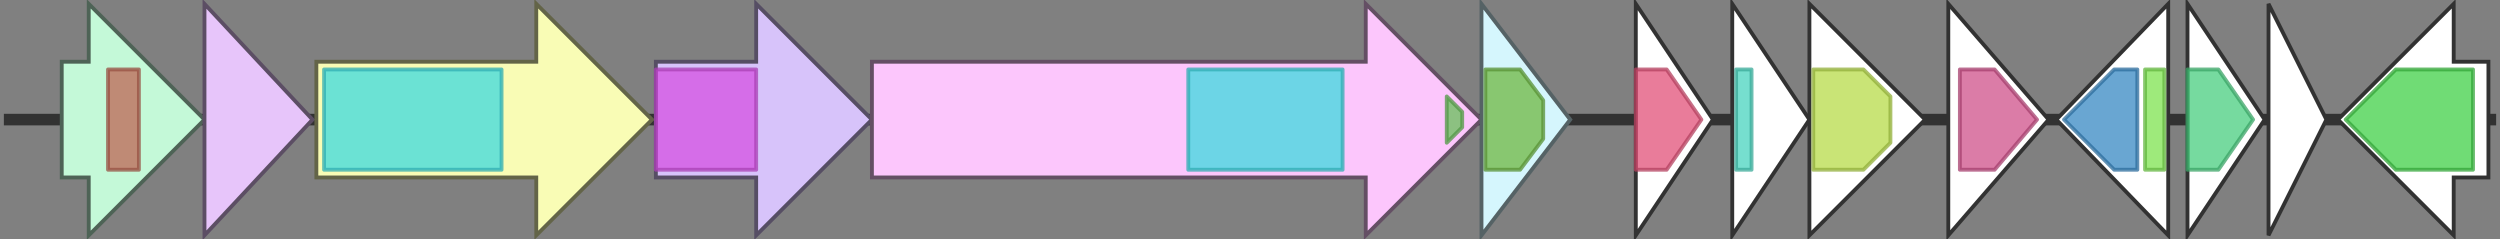 <svg version="1.1" baseProfile="full" xmlns="http://www.w3.org/2000/svg" width="648" height="62">
	<rect width="100%" height="100%" fill="#808080" stroke="none"/>
	<line x1="1" y1="31" x2="647" y2="31" style="stroke:rgb(50,50,50); stroke-width:3 "/>
	<g>
		<polygon class="NoName" points="505,16 505,16 505,1 531,31 505,61 505,46 505,46" fill="rgb(255,255,255)" fill-opacity="1.0" stroke="rgb(50,50,50)" stroke-width="1" />
		<g>
			<title>PF00975</title>
			<polygon class="PF00975" points="508,18 517,18 528,31 517,44 508,44" stroke-linejoin="round" width="22" height="26" fill="rgb(207,80,138)" stroke="rgb(165,63,110)" stroke-width="1" opacity="0.75" />
		</g>
	</g>
	<g>
		<polygon class="NoName" points="562,16 562,16 562,1 533,31 562,61 562,46 562,46" fill="rgb(255,255,255)" fill-opacity="1.0" stroke="rgb(50,50,50)" stroke-width="1" />
		<g>
			<title>PF03466</title>
			<polygon class="PF03466" points="535,31 548,18 554,18 554,44 548,44" stroke-linejoin="round" width="20" height="26" fill="rgb(55,136,195)" stroke="rgb(44,108,156)" stroke-width="1" opacity="0.75" />
		</g>
		<g>
			<title>PF00126</title>
			<rect class="PF00126" x="556" y="18" stroke-linejoin="round" width="5" height="26" fill="rgb(125,227,79)" stroke="rgb(99,181,63)" stroke-width="1" opacity="0.75" />
		</g>
	</g>
	<g>
		<polygon class="NoName" points="567,16 567,16 567,1 587,31 567,61 567,46 567,46" fill="rgb(255,255,255)" fill-opacity="1.0" stroke="rgb(50,50,50)" stroke-width="1" />
		<g>
			<title>PF13561</title>
			<polygon class="PF13561" points="567,18 575,18 584,31 575,44 567,44" stroke-linejoin="round" width="18" height="26" fill="rgb(73,205,127)" stroke="rgb(58,164,101)" stroke-width="1" opacity="0.75" />
		</g>
	</g>
	<g>
		<polygon class="NoName" points="588,16 588,16 588,1 603,31 588,61 588,46 588,46" fill="rgb(255,255,255)" fill-opacity="1.0" stroke="rgb(50,50,50)" stroke-width="1" />
	</g>
	<g>
		<polygon class="NoName" points="645,16 636,16 636,1 606,31 636,61 636,46 645,46" fill="rgb(255,255,255)" fill-opacity="1.0" stroke="rgb(50,50,50)" stroke-width="1" />
		<g>
			<title>PF05139</title>
			<polygon class="PF05139" points="608,31 621,18 641,18 641,44 621,44" stroke-linejoin="round" width="35" height="26" fill="rgb(64,208,71)" stroke="rgb(51,166,56)" stroke-width="1" opacity="0.75" />
		</g>
	</g>
	<g>
		<title>lstA</title>
		<polygon class="lstA" points="16,16 23,16 23,1 53,31 23,61 23,46 16,46" fill="rgb(196,249,216)" fill-opacity="1.0" stroke="rgb(78,99,86)" stroke-width="1" />
		<g>
			<title>PF08545</title>
			<rect class="PF08545" x="28" y="18" stroke-linejoin="round" width="8" height="26" fill="rgb(189,102,84)" stroke="rgb(151,81,67)" stroke-width="1" opacity="0.75" />
		</g>
	</g>
	<g>
		<title>lstB</title>
		<polygon class="lstB" points="53,16 53,16 53,1 81,31 53,61 53,46 53,46" fill="rgb(231,197,250)" fill-opacity="1.0" stroke="rgb(92,78,100)" stroke-width="1" />
	</g>
	<g>
		<title>lstC</title>
		<polygon class="lstC" points="82,16 139,16 139,1 169,31 139,61 139,46 82,46" fill="rgb(249,252,181)" fill-opacity="1.0" stroke="rgb(99,100,72)" stroke-width="1" />
		<g>
			<title>PF00501</title>
			<rect class="PF00501" x="84" y="18" stroke-linejoin="round" width="46" height="26" fill="rgb(60,217,223)" stroke="rgb(48,173,178)" stroke-width="1" opacity="0.75" />
		</g>
	</g>
	<g>
		<title>lstD</title>
		<polygon class="lstD" points="170,16 196,16 196,1 226,31 196,61 196,46 170,46" fill="rgb(215,195,250)" fill-opacity="1.0" stroke="rgb(86,78,100)" stroke-width="1" />
		<g>
			<title>PF01073</title>
			<rect class="PF01073" x="170" y="18" stroke-linejoin="round" width="26" height="26" fill="rgb(212,81,225)" stroke="rgb(169,64,180)" stroke-width="1" opacity="0.75" />
		</g>
	</g>
	<g>
		<title>lstE</title>
		<polygon class="lstE" points="226,16 354,16 354,1 384,31 354,61 354,46 226,46" fill="rgb(252,198,252)" fill-opacity="1.0" stroke="rgb(100,79,100)" stroke-width="1" />
		<g>
			<title>PF00501</title>
			<rect class="PF00501" x="308" y="18" stroke-linejoin="round" width="40" height="26" fill="rgb(60,217,223)" stroke="rgb(48,173,178)" stroke-width="1" opacity="0.75" />
		</g>
		<g>
			<title>PF00550</title>
			<polygon class="PF00550" points="375,25 379,29 379,33 375,37" stroke-linejoin="round" width="4" height="26" fill="rgb(103,191,88)" stroke="rgb(82,152,70)" stroke-width="1" opacity="0.75" />
		</g>
	</g>
	<g>
		<title>lstF</title>
		<polygon class="lstF" points="384,16 384,16 384,1 407,31 384,61 384,46 384,46" fill="rgb(213,246,253)" fill-opacity="1.0" stroke="rgb(85,98,101)" stroke-width="1" />
		<g>
			<title>PF00551</title>
			<polygon class="PF00551" points="385,18 394,18 400,26 400,36 394,44 385,44" stroke-linejoin="round" width="15" height="26" fill="rgb(111,183,66)" stroke="rgb(88,146,52)" stroke-width="1" opacity="0.75" />
		</g>
	</g>
	<g>
		<polygon class="NoName" points="424,16 424,16 424,1 444,31 424,61 424,46 424,46" fill="rgb(255,255,255)" fill-opacity="1.0" stroke="rgb(50,50,50)" stroke-width="1" />
		<g>
			<title>PF01872</title>
			<polygon class="PF01872" points="424,18 432,18 441,31 432,44 424,44" stroke-linejoin="round" width="18" height="26" fill="rgb(225,80,120)" stroke="rgb(180,64,95)" stroke-width="1" opacity="0.75" />
		</g>
	</g>
	<g>
		<polygon class="NoName" points="449,16 449,16 449,1 469,31 449,61 449,46 449,46" fill="rgb(255,255,255)" fill-opacity="1.0" stroke="rgb(50,50,50)" stroke-width="1" />
		<g>
			<title>PF00440</title>
			<rect class="PF00440" x="450" y="18" stroke-linejoin="round" width="4" height="26" fill="rgb(73,212,190)" stroke="rgb(58,169,152)" stroke-width="1" opacity="0.75" />
		</g>
	</g>
	<g>
		<polygon class="NoName" points="469,16 469,16 469,1 499,31 469,61 469,46 469,46" fill="rgb(255,255,255)" fill-opacity="1.0" stroke="rgb(50,50,50)" stroke-width="1" />
		<g>
			<title>PF00106</title>
			<polygon class="PF00106" points="470,18 483,18 490,25 490,37 483,44 470,44" stroke-linejoin="round" width="20" height="26" fill="rgb(182,219,73)" stroke="rgb(145,175,58)" stroke-width="1" opacity="0.75" />
		</g>
	</g>
</svg>
